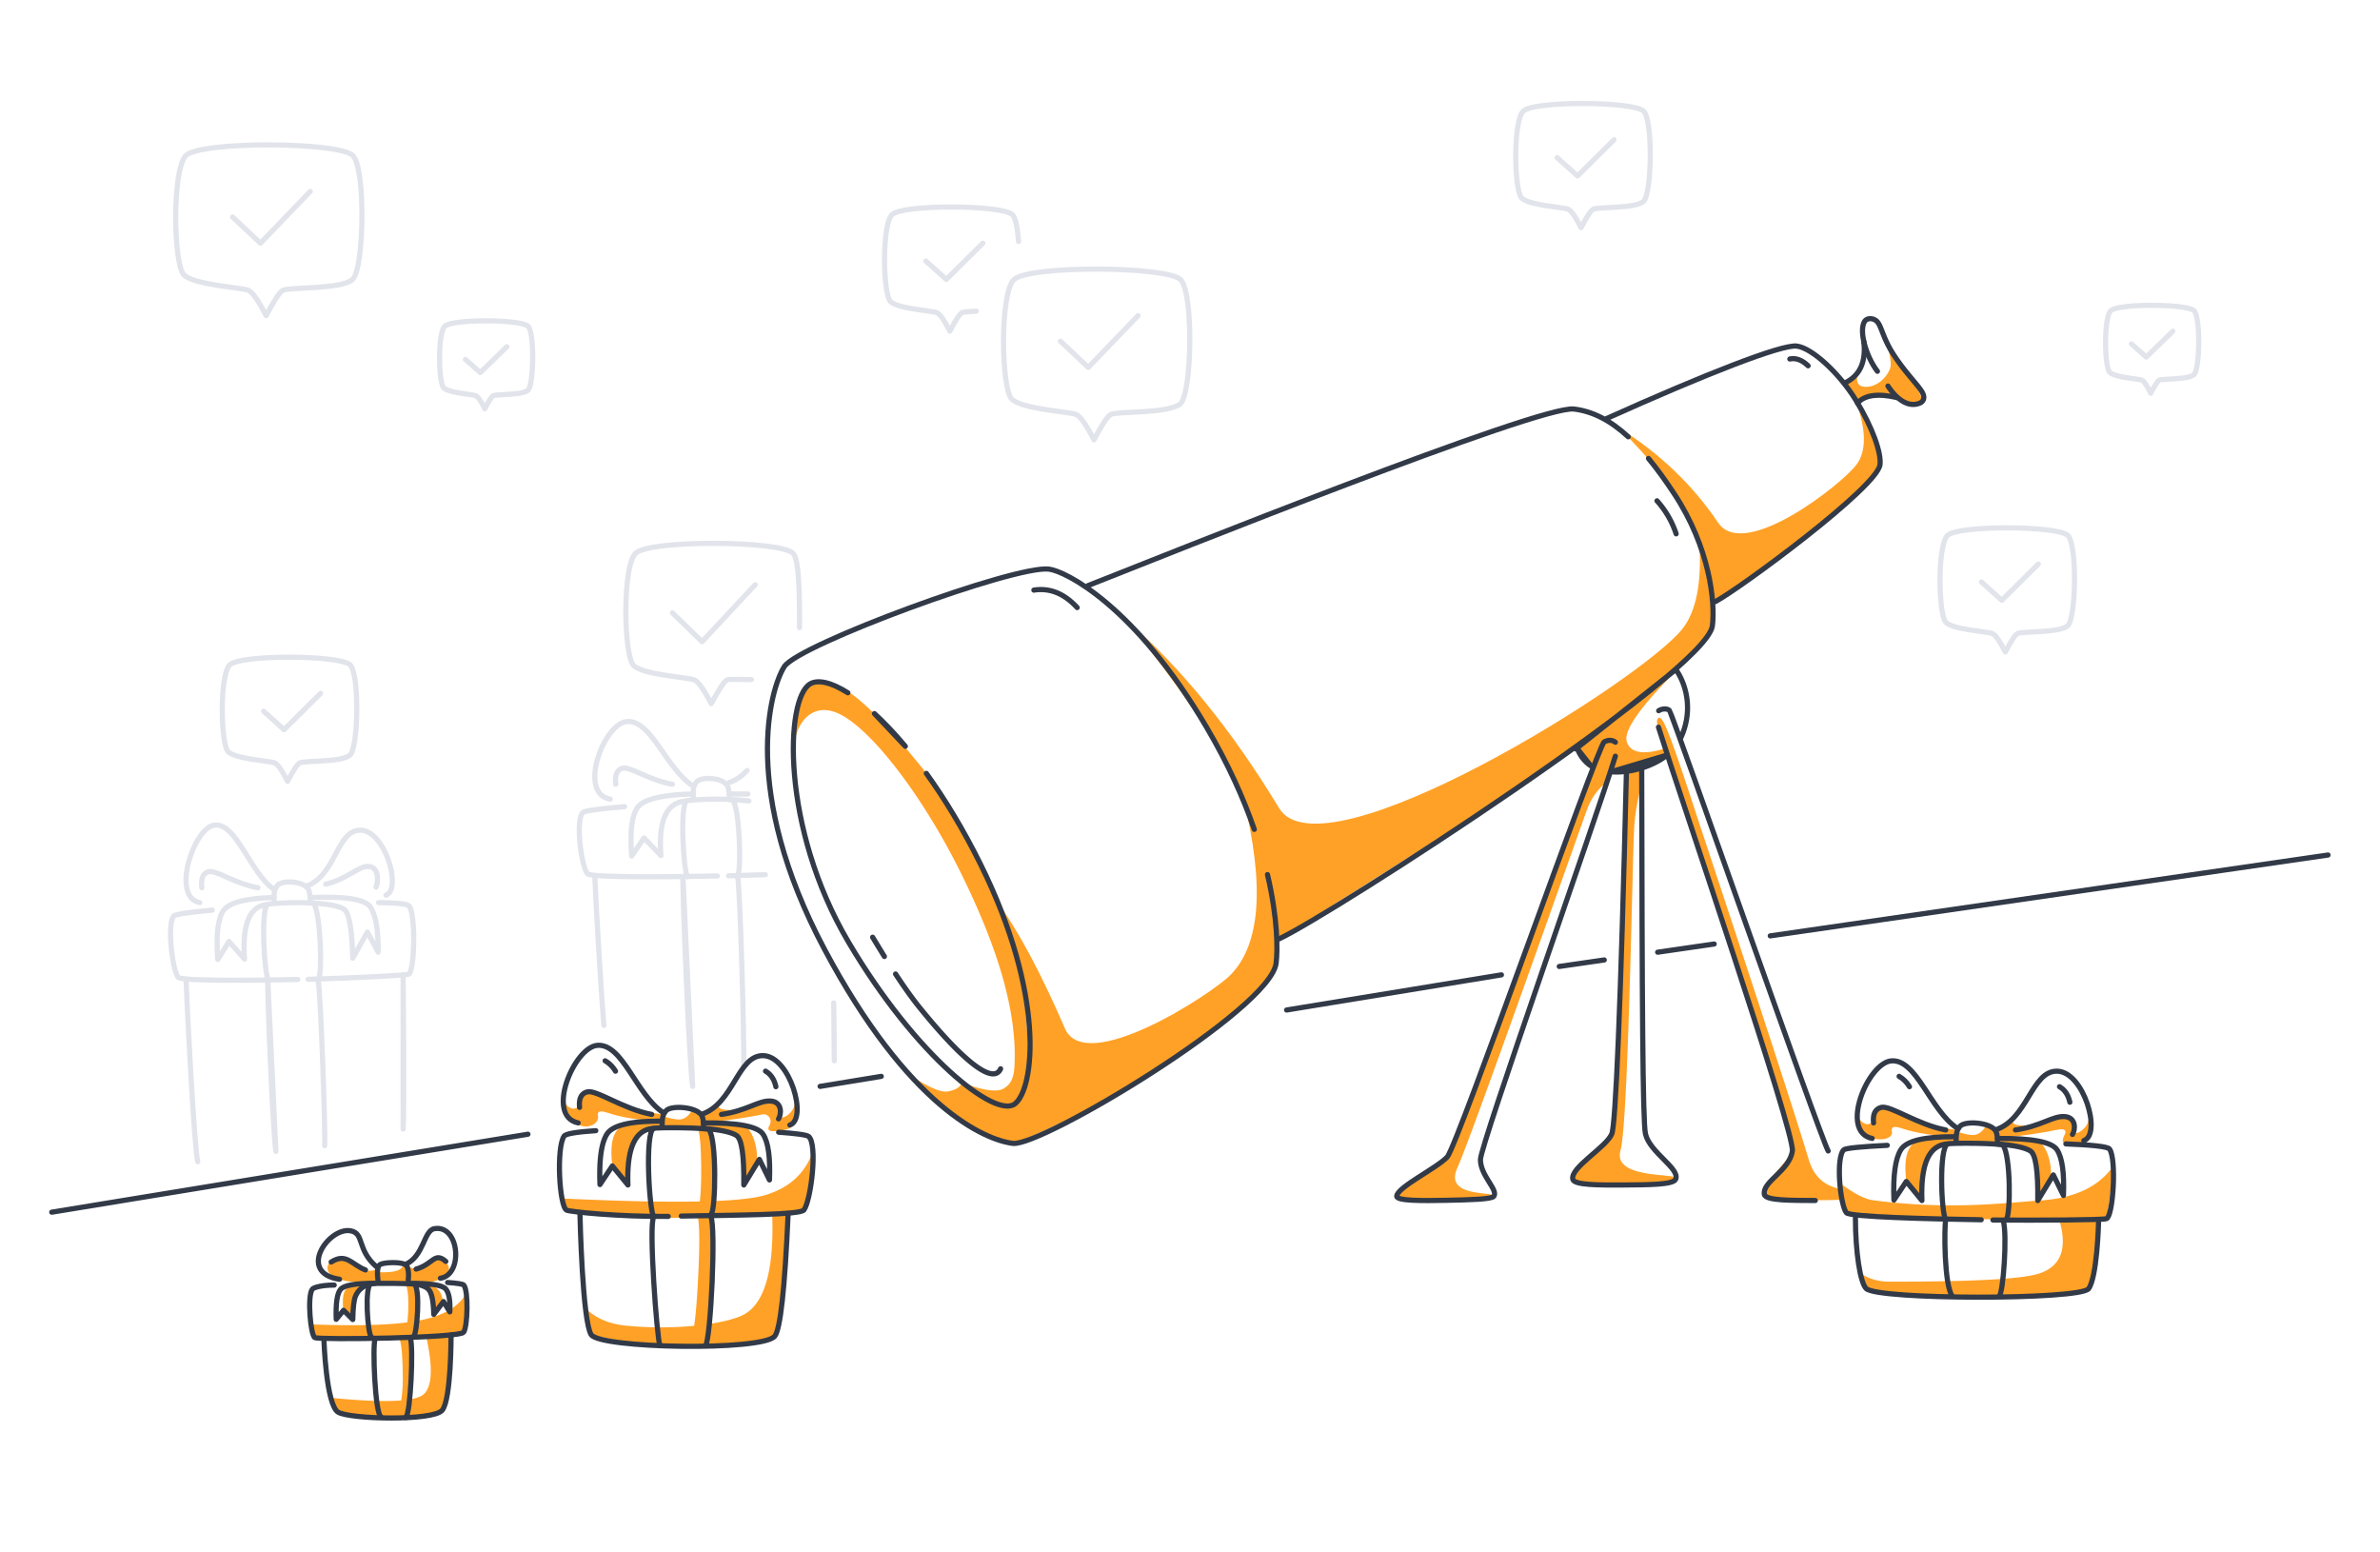 <svg width="460" height="300" fill="none" xmlns="http://www.w3.org/2000/svg"><path fill-rule="evenodd" clip-rule="evenodd" d="M185.945 209.227c-.37.884-1.294 1.451-2.772 1.7-1.478.249-4.328-1.083-8.55-3.995 7.278 6.52 11.559 10.166 12.846 10.937 4.604 2.76 7.566 3.088 8.298 3.088.807 0 16.311-6.626 29.177-15.097 11.964-7.877 21.383-17.585 21.383-18.965 0-1.167.502-8.478-1.01-16.39-.642-3.356-2.33-8.831-5.064-16.425 4.21 16.937 3.407 28.373-2.411 34.307-3.65 3.721-28.02 19.577-32.012 10.36-4.728-10.915-9.139-19.126-13.232-24.633 3.871 11.923 5.979 19.59 6.325 23.002 1.133 11.192-1.667 16.02-3.156 16.342-2.17.469-5.444-.941-9.822-4.231ZM313.027 82.758c5.992 6.079 10.025 11.067 12.1 14.965 2.075 3.897 4.034 10.165 5.877 18.802 8.697-6.023 14.608-10.242 17.734-12.657 9.995-7.721 14.625-12.592 14.625-14.075 0-2.179-1.517-6.16-4.55-11.945 1.91 5.408 1.91 9.39 0 11.945-2.866 3.833-21.715 18.65-26.727 11.231-4.939-7.312-11.292-13.4-19.059-18.266ZM359.013 72.299l-2.519 1.743 2.519 3.455c1.406-.67 2.573-1.043 3.502-1.121.928-.078 2.327.079 4.196.472 2.463 1.192 4.034 1.536 4.714 1.034.679-.502-1.634-4.472-6.94-11.911.892 2.674 1.154 4.462.786 5.363-.79 1.94-2.59 3.187-4.03 3.38-1.87.252-2.612-.553-2.228-2.415Z" fill="#FFA126"/><path fill-rule="evenodd" clip-rule="evenodd" d="M217.576 119.717c10.081 12.5 16.799 22.325 20.155 29.473 3.357 7.148 6.521 17.896 9.492 32.244 24.951-15.595 42.108-26.595 51.471-33 21.851-14.946 32.143-26.017 32.273-27.506.233-2.663-.61-8.003-2.527-16.022.501 7.718-.603 13.275-3.312 16.67-8.042 10.079-69.513 48.493-77.905 34.6-9.102-15.065-18.984-27.219-29.647-36.459ZM323.959 129.652l-19.063 15.073c.513 1.062.943 1.782 1.289 2.161s.914.75 1.703 1.114l2.165-4.63c1.649-.652 2.474-.471 2.474.543 0 1.015-.384 2.758-1.153 5.229 2.387.115 4.363-.122 5.931-.709 1.567-.586 3.198-1.425 4.893-2.516l-.647-1.192c-4.056 1.191-6.431.74-7.124-1.355-.693-2.095 2.485-6.667 9.532-13.718Z" fill="#FFA126"/><path fill-rule="evenodd" clip-rule="evenodd" d="M310.715 150.999c2.016-4.801 2.515-7.323 1.497-7.568-1.018-.244-1.733-.244-2.144 0-19.402 52.889-29.518 79.604-30.348 80.145-1.245.812-9.761 6.771-9.761 7.597 0 .826 18.775 1.03 18.775 0s-9.726.342-7.05-5.504c2.677-5.847 23.884-66.08 25.093-69.327a11.788 11.788 0 0 1 3.938-5.343ZM320.544 140.521c.692 1.11 26.677 79.965 25.879 81.899-.797 1.933-6.558 7.192-5.415 8.386.789.824 9.525 1.359 14.857 1.025.021-1.025.021-1.025.021-2.038-2.343-.429-5.059-1.603-6.28-5.661-2.479-8.236-9.354-29.389-20.907-64.215-1.801-5.43-5.411-16.816-7.036-20.105-1.167-2.361-1.812-.4-1.119.709ZM185.945 209.227c4.373 2.932 7.231 4.421 8.573 4.469 1.805.064 3.168-2.511 3.442-3.629 1.683-6.875-.042-21.197-2.654-28.947-3.256-9.662-10.926-24.921-15.008-30.12-13.482-17.172-19.63-20.968-23.712-18.844-4.124 2.146-2.288 20.337-3.035 15.577-1.012-6.449 2.552-12.589 8.519-9.84 6.366 2.932 16.488 16.187 23.875 31.273 6.224 12.711 10.588 25.244 10.155 36.338-.079 2.026-.302 3.88-2.238 4.909-1.291.686-3.93.291-7.917-1.186ZM317.304 148.434l-2.877.737c-1.664 45.384-2.647 68.587-2.948 69.608-.242.82-2.636 3.159-4.569 5.229-1.681 1.801-2.951 3.392-2.951 3.687 0 .234 3.018 1.196 6.457 1.305 5.877.185 13.543-.661 13.543-1.305 0-1.021-12.311.18-10.751-5.357 1.561-5.537 2.31-58.267 2.674-62.865.375-4.728 1.422-7.375 1.422-8.825v-2.214ZM112.98 252.638l1.273 5.28c5.55 1.281 9.783 1.997 12.698 2.147 12.744.659 22.03-.724 22.774-1.832 1-1.489 1.867-9.382 2.603-23.68l2.766-.502c.817-1.188 1.376-2.614 1.676-4.276.299-1.662.459-4.222.479-7.679-1.426 4.461-4.54 7.411-9.341 8.85-4.801 1.438-17.764 1.662-38.889.673v2.202c7.638.915 13.82 1.415 18.544 1.501 4.724.086 11.95-.171 21.679-.769.414 10.933-1.465 17.457-5.638 19.57-3.087 1.564-12.135 3.052-22.482 2.072-3.444-.326-6.158-1.512-8.142-3.557Z" fill="#FFA126"/><path fill-rule="evenodd" clip-rule="evenodd" d="m355.352 228.413 1.496 5.936c11.432.723 20.006 1.138 25.723 1.246 5.716.108 13.934.009 24.653-.296l1.381-10.194c-2.799 4.172-7.58 6.467-14.342 6.887-5.802.361-17.354 1.954-32.292-.06-1.65-.222-3.857-1.396-6.619-3.519ZM398.08 235.992l7.525-.355c.041 3.759-.068 6.534-.326 8.323a16.235 16.235 0 0 1-1.604 5.082c-3.611.949-10.646 1.423-21.105 1.423s-17.771-.474-21.937-1.423l-1.083-2.978c1.671 1.078 3.556 1.617 5.654 1.617 15.173 0 25.564-.422 29.038-1.617 4.073-1.403 5.353-4.76 3.838-10.072ZM90.289 249.613l-.675 7.836-2.435.559c-.151 8.465-.72 13.304-1.705 14.517-1.478 1.819-17.746 1.453-19.59.587-1.229-.577-1.978-1.584-2.249-3.02 10.645 1.063 16.753.823 18.325-.72 1.572-1.542 1.72-5.184.447-10.924l-21.558.121-.472-2.63c9.723.369 16.802.079 21.236-.869 4.434-.948 7.326-2.767 8.676-5.457ZM134.867 218.058c1.152-.09 1.876.048 2.171.414.442.548 1.115 6.664 1.115 8.486 0 1.821-.272 7.427-.694 7.671-.281.163-1.225.308-2.831.436.598-1.459.898-4.375.898-8.749 0-4.374-.22-7.126-.659-8.258ZM134.832 235.064l2.557.05c.234 5.729.293 10.273.176 13.632-.117 3.359-.506 7.19-1.167 11.494l-3.565-.003c.906-.167 1.572-3.998 1.999-11.491.427-7.494.427-12.054 0-13.682ZM153.732 211.492c.549 2.35.549 4.022 0 5.016-.824 1.492-.747 1.68-3.33 2.034-2.583.354-1.834-.759-1.641-1.137.594-1.158-.399-2.27-1.435-2.046-2.665.576-6.454 1.123-11.367 1.64l-.434-1.64c.753-.239 1.343-.466 1.771-.679.429-.213.982-.556 1.661-1.028-.2.673.935.954 3.403.843 3.704-.165 6.72-2.336 7.599-1.335.587.668.88 1.614.88 2.839.705 0 1.39-.383 2.053-1.15.664-.767.944-1.886.84-3.357ZM133.782 214.496c.803.149 1.294.437 1.474.864.179.427.414 1.307.703 2.64l-7.796-.074v-2.236c1.824.61 3.089.788 3.796.534.708-.254 1.315-.83 1.823-1.728Z" fill="#FFA126"/><path fill-rule="evenodd" clip-rule="evenodd" d="M135.959 216.996c2.221-.043 3.766-.042 4.637.004 1.518.078 2.741-.031 3.561.686 2.287 1.999 2.529 6.959 1.756 8.01-.514.701-1.1 1.802-1.756 3.304-.202-6.041-.705-9.194-1.509-9.458-.804-.264-3.034-.759-6.689-1.485v-1.061ZM128.163 216.668l-.204 1.389c-2.822.087-4.585.921-5.291 2.503-.706 1.581-1.14 4.394-1.302 8.439l-3.015-3.687c-.589-4.78.292-7.415 2.643-7.907a34.969 34.969 0 0 1 7.169-.737Z" fill="#FFA126"/><path fill-rule="evenodd" clip-rule="evenodd" d="M128.163 215.36v1.309c-4.373-.133-7.973-.683-10.799-1.651-.856-.294-2.027-.519-1.796.631.352 1.757-2.568 2.808-4.263 1.348-1.129-.974-1.892-2.384-2.286-4.229.311.707.769 1.171 1.376 1.394.607.223 1.228-.013 1.863-.707-.064-1.637.349-2.455 1.241-2.455 1.338 0 6.239 2.229 7.954 3 1.144.514 3.38.967 6.71 1.36ZM403.827 214.494c.549 2.35.549 4.022 0 5.016-.823 1.492-.827 1.311-3.409 1.665-2.583.354-1.556-1.548-1.363-1.926.594-1.158-.598-1.112-1.634-.888-2.665.576-6.453 1.123-11.366 1.64l-.434-1.64c.752-.239 1.343-.466 1.771-.679.429-.213.982-.556 1.66-1.028-.199.673.935.954 3.404.843 3.703-.165 6.72-2.336 7.599-1.335.586.668.879 1.614.879 2.839.706 0 1.391-.383 2.054-1.15.663-.767.943-1.886.839-3.357ZM383.878 217.496c.802.149 1.293.437 1.473.864.18.427.415 1.307.704 2.64l-7.796-.074v-2.236c1.823.61 3.089.788 3.796.534.708-.254 1.315-.83 1.823-1.728Z" fill="#FFA126"/><path fill-rule="evenodd" clip-rule="evenodd" d="M386.056 219.998c2.221-.043 3.766-.042 4.636.004 1.519.078 2.742-.031 3.562.686 2.287 1.999 2.528 6.958 1.756 8.01-.515.7-1.1 1.802-1.756 3.304-.202-6.041-.705-9.194-1.509-9.458-.804-.264-3.034-.759-6.689-1.485v-1.061ZM378.259 219.67l-.204 1.389c-2.822.087-4.586.921-5.291 2.503-.706 1.581-1.14 4.394-1.302 8.439l-3.016-3.687c-.588-4.78.293-7.415 2.644-7.907 2.35-.491 4.74-.737 7.169-.737Z" fill="#FFA126"/><path fill-rule="evenodd" clip-rule="evenodd" d="M378.259 218.36v1.309c-4.373-.133-7.972-.683-10.799-1.651-.856-.294-2.026-.519-1.796.631.352 1.757-3.478 2.06-5.173.599-1.129-.974-1.588-2.134-1.376-3.48.311.707.77 1.171 1.376 1.394.607.223 1.228-.013 1.863-.707-.064-1.637.349-2.455 1.241-2.455 1.338 0 6.239 2.229 7.955 3 1.143.514 3.38.967 6.709 1.36ZM78.658 244.609c1.063.616 2.022.708 2.876.275 1.281-.649 1.689-1.907 3.16-1.682 1.473.225 2.622 1.682 1.8 2.855-.824 1.172-1.152 1.041-2.443 1.503-.86.308-2.558.398-5.091.27l-.302-3.221ZM80.047 248.162c1.894.326 3.017.98 3.371 1.964.354.984.529 2.2.524 3.647l1.734-1.867c-.17-1.618-.675-2.641-1.518-3.068-.843-.428-2.213-.653-4.111-.676Z" fill="#FFA126"/><path fill-rule="evenodd" clip-rule="evenodd" d="M78.06 244.303c.477.257.745.69.807 1.298.061.608.061 1.37 0 2.286l-5.828.111-.032-2.217c.38.119 1.246.119 2.597 0 1.351-.12 2.17-.613 2.457-1.478ZM73.007 245.104l-.047 2.782c-3.568.034-6.014-.189-7.338-.67-1.986-.721-2.496-1.555-2.27-2.607.227-1.052 2.995-2.364 5.374-.308 1.587 1.371 3.014 1.639 4.281.803ZM71.909 248.162c-1.742.458-2.803 1.403-3.183 2.835-.381 1.433-.571 2.767-.571 4.002l-1.76-1.492c-.336-2.695-.033-4.252.908-4.669.942-.418 2.477-.643 4.606-.676ZM78.061 248l2.19.463c.352 1.671.515 3.125.49 4.362-.026 1.237-.257 3.06-.694 5.47l-.89.28c.348 3.205.454 6.131.319 8.778-.136 2.647-.506 4.853-1.11 6.618-1.19.096-1.785.096-1.785 0 0-.068 1.272-2.152 1.272-7.45 0-3.904-.207-6.5-.62-7.787l.62-.159c.676-1.261 1.03-3.298 1.06-6.112.03-2.814-.253-4.302-.852-4.463Z" fill="#FFA126"/><path clip-rule="evenodd" d="M67.692 128.502c-1.83-1.939-21.327-2.065-23.307 0-1.98 2.066-1.726 15.35-.282 16.77 1.444 1.421 7.948 1.755 8.95 2.147.6.236 1.444 1.429 2.528 3.581 1.111-2.136 1.894-3.325 2.348-3.566.903-.48 8.073-.091 9.7-1.496 1.627-1.405 1.893-15.496.063-17.436Z" stroke="#E1E4EA" stroke-linejoin="round"/><path d="M38.223 224.502c-.68-2.495-2.113-30.558-2.263-35.206m41.96-.864c.006.339.246 26.439 0 29.753v-29.753ZM62.75 221.401c.167-3.578-.823-30.405-1.269-31.969m-9.713.105c-.17 1.092.935 28.968 1.557 32.966l-1.557-32.966Z" stroke="#E1E4EA" stroke-linecap="round" stroke-linejoin="round"/><path d="M57.55 189.28c-8.79.184-22.581.348-23.147-.445-1.143-1.602-2.152-10.488-.784-11.84.34-.335 3.227-.734 7.398-1.116m32.156-1.447c3.109 0 5.6.213 5.925.678 1.296 1.856 1.018 12.52-.09 13.14-.484.271-11.804.778-19.452 1.001M52.97 174.432c-.058-2.236.13-2.449.519-3.166.686-1.262 5.127-1.1 6.08.539.359.618.378 1.727.391 2.508M52.96 171.883c-4.654-3.211-7.246-12.968-11.535-12.43-3.96.497-8.448 13.919-2.8 14.979M59.3 171.218c5.712-2.175 5.713-10.691 10.278-10.786 4.768-.099 8.199 11.317 5.023 12.568" stroke="#E1E4EA" stroke-linecap="round" stroke-linejoin="round"/><path d="M49.862 171.554c-4.723-.838-8.197-3.592-9.675-3.071-.986.347-1.378 1.371-1.175 3.071M62.96 170.867c4.33-1.042 6.242-3.525 8.284-3.433 2.043.092 1.884 3.061 1.428 3.998M61.602 189.021c.695-.842.374-12.447-.928-14.366-.293-.432-8.468-.148-8.924.103-1.43.786-.624 13.707.113 14.674" stroke="#E1E4EA" stroke-linecap="round" stroke-linejoin="round"/><path d="M59.96 173.451c6.665-.293 10.527.303 11.587 1.788 1.06 1.485 1.578 4.413 1.552 8.782l-2.094-3.907-2.829 5.057c-.132-5.727-.717-8.901-1.755-9.521-1.038-.621-3.179-1.002-6.424-1.142M52.96 173.432c-5.64.152-8.945 1.059-9.916 2.723-.972 1.663-1.29 4.756-.955 9.277l2.168-3.492 3.008 3.399c-.49-6.736.974-10.251 4.393-10.545M116.722 198.172c-.755-9.245-1.641-25.443-1.762-28.875m46.18 24.527c.065 4.165.109 8.235.109 11.176l-.109-11.176ZM143.725 205.899c.182-3.578-.682-34.903-1.168-36.467m-10.553.105c-.187 1.093 1.204 36.408 1.875 40.404l-1.875-40.404ZM138.643 169.28c-9.538.184-24.503.348-25.117-.444-1.241-1.603-2.335-10.489-.851-11.841.368-.335 3.502-.734 8.028-1.116m27.224 13.146c-2.454.089-4.919.168-7.108.226M133.971 154.432c-.059-2.236.129-2.449.518-3.166.685-1.262 5.127-1.1 6.079.539.36.618.379 1.727.392 2.508M133.96 151.883c-5.202-3.211-8.098-12.968-12.892-12.43-4.426.497-9.442 13.919-3.129 14.979M140.96 151.218c1.43-.5 2.531-1.336 3.44-2.327" stroke="#E1E4EA" stroke-linecap="round" stroke-linejoin="round"/><path d="M129.96 151.554c-4.766-.838-8.27-3.592-9.762-3.071-.995.347-1.39 1.371-1.186 3.071M142.602 169.021c.695-.842.374-12.447-.928-14.366-.293-.432-8.468-.148-8.924.103-1.429.786-.624 13.707.113 14.674" stroke="#E1E4EA" stroke-linecap="round" stroke-linejoin="round"/><path d="M144.739 154.778a46.989 46.989 0 0 0-3.737-.271m-.042-1.057c1.315-.011 2.507-.011 3.574-.001l-3.574.001ZM133.96 153.432c-6.152.152-9.758 1.059-10.818 2.723-1.06 1.663-1.407 4.756-1.042 9.277l2.365-3.492 3.282 3.399c-.535-6.736 1.062-10.251 4.792-10.545M50.96 137.456 54.904 141l7.056-7" stroke="#E1E4EA" stroke-linecap="round" stroke-linejoin="round"/><path clip-rule="evenodd" d="M317.692 21.502c-1.829-1.94-21.327-2.065-23.307 0-1.98 2.066-1.726 15.35-.282 16.77s7.948 1.755 8.949 2.147c.602.236 1.445 1.43 2.529 3.581 1.111-2.136 1.894-3.325 2.348-3.566.903-.48 8.073-.091 9.7-1.496 1.627-1.406 1.893-15.496.063-17.436Z" stroke="#E1E4EA" stroke-linejoin="round"/><path d="M300.96 30.456 304.904 34l7.056-7" stroke="#E1E4EA" stroke-linecap="round" stroke-linejoin="round"/><path clip-rule="evenodd" d="M399.692 103.502c-1.829-1.939-21.327-2.065-23.307 0-1.98 2.066-1.726 15.35-.282 16.77 1.444 1.421 7.948 1.755 8.949 2.147.602.236 1.445 1.429 2.529 3.581 1.111-2.136 1.894-3.325 2.348-3.566.903-.48 8.073-.091 9.7-1.496 1.627-1.405 1.893-15.496.063-17.436Z" stroke="#E1E4EA" stroke-linejoin="round"/><path d="m382.96 112.456 3.944 3.544 7.056-7" stroke="#E1E4EA" stroke-linecap="round" stroke-linejoin="round"/><path clip-rule="evenodd" d="M424.082 60.064c-1.266-1.374-14.765-1.463-16.135 0-1.371 1.463-1.196 10.873-.196 11.879 1 1.006 5.503 1.243 6.196 1.52.416.167 1 1.013 1.751 2.537.769-1.513 1.311-2.355 1.625-2.526.625-.34 5.589-.064 6.716-1.06 1.126-.995 1.31-10.976.043-12.35Z" stroke="#E1E4EA" stroke-linejoin="round"/><path d="M411.96 66.468 414.828 69l5.132-5" stroke="#E1E4EA" stroke-linecap="round" stroke-linejoin="round"/><path clip-rule="evenodd" d="M102.082 63.064c-1.266-1.374-14.765-1.463-16.135 0-1.371 1.463-1.196 10.873-.196 11.879 1 1.006 5.503 1.243 6.196 1.52.416.167 1 1.013 1.75 2.537.77-1.513 1.312-2.355 1.626-2.526.625-.34 5.589-.064 6.716-1.06 1.126-.995 1.31-10.976.043-12.35Z" stroke="#E1E4EA" stroke-linejoin="round"/><path d="M89.96 69.468 92.828 72l5.132-5M196.857 46.662c-.168-2.468-.547-4.505-1.164-5.16-1.83-1.94-21.327-2.065-23.307 0-1.98 2.066-1.727 15.35-.283 16.77 1.445 1.42 7.948 1.755 8.95 2.147.601.236 1.444 1.43 2.529 3.581 1.111-2.136 1.893-3.325 2.347-3.566.317-.168 1.403-.23 2.751-.3" stroke="#E1E4EA" stroke-linecap="round" stroke-linejoin="round"/><path d="M178.96 50.456 182.904 54l7.056-7" stroke="#E1E4EA" stroke-linecap="round" stroke-linejoin="round"/><path clip-rule="evenodd" d="M228.205 54.066c-2.533-2.667-29.53-2.84-32.272 0-2.741 2.84-2.39 21.105-.39 23.058 1.999 1.953 11.005 2.414 12.391 2.952.833.324 2 1.965 3.501 4.924 1.539-2.937 2.623-4.571 3.251-4.903 1.251-.66 11.179-.125 13.431-2.057 2.253-1.933 2.621-21.308.088-23.975Z" stroke="#E1E4EA" stroke-linejoin="round"/><path d="M204.96 65.937 210.338 71l9.622-10" stroke="#E1E4EA" stroke-linecap="round" stroke-linejoin="round"/><path clip-rule="evenodd" d="M68.205 30.066c-2.533-2.667-29.53-2.84-32.272 0-2.741 2.84-2.39 21.106-.39 23.058 2 1.953 11.005 2.414 12.39 2.952.834.324 2 1.965 3.502 4.924 1.54-2.937 2.623-4.571 3.251-4.903 1.25-.66 11.179-.125 13.431-2.058 2.253-1.932 2.621-21.307.088-23.974Z" stroke="#E1E4EA" stroke-linejoin="round"/><path d="M44.96 41.937 50.338 47l9.622-10M154.54 121.282c0-5.626-.018-13.064-1.237-14.342-2.393-2.505-27.89-2.667-30.479 0-2.589 2.668-2.258 19.827-.369 21.662 1.888 1.834 10.393 2.267 11.703 2.773.786.304 1.889 1.846 3.307 4.625 1.453-2.759 2.476-4.294 3.07-4.606.358-.188 2.649-.064 4.698-.064" stroke="#E1E4EA" stroke-linecap="round" stroke-linejoin="round"/><path d="m129.96 118.43 5.736 5.57 10.264-11" stroke="#E1E4EA" stroke-linecap="round" stroke-linejoin="round"/><path d="M242.428 160.278c-2.052-5.92-5.019-12.599-9.273-19.818-13.774-23.373-27.192-30.085-30.419-30.481-6.559-.805-48.396 14.599-51.134 18.827-2.738 4.229-8.502 24.062 7.723 54.583 16.225 30.521 30.976 36.897 36.442 37.568 5.465.671 49.775-25.841 50.88-34.834.296-2.411.358-8.484-1.673-17.117" stroke="#323A48" stroke-linecap="round" stroke-linejoin="round"/><path d="M247.223 181.433c10.355-4.852 82.643-51.533 83.745-60.506.559-4.558-.474-15.026-7.386-25.521-1.711-2.6-3.359-4.865-4.971-6.816m-108.345 24.581c14.602-5.766 87.359-34.937 93.945-34.129 3.614.444 7.015 2.169 10.49 5.37m8.853 45.241-18.975 15.072" stroke="#323A48" stroke-linecap="round" stroke-linejoin="round"/><path d="M331.54 116.26c4.616-2.44 31.283-22.06 31.824-26.466.275-2.239-1.41-7.13-4.646-12.426-3.235-5.297-8.53-10.133-11.443-10.49-2.913-.358-17.67 5.43-36.728 13.99M179.038 149.454c3.508 4.862 7.071 10.7 10.439 17.485 12.639 25.463 10.435 43.411 6.694 46.368-3.742 2.957-19.143-9.182-32.195-31.281-13.052-22.098-12.241-47.049-7.39-49.87 1.524-.886 4.09-.295 7.285 1.722m5.131 4.015c1.9 1.744 3.911 3.856 5.978 6.327l-5.978-6.327Z" stroke="#323A48" stroke-linecap="round" stroke-linejoin="round"/><path d="M356.495 74.043c2.966-1.395 4.211-4.086 3.736-8.072M359.014 77.883c1.411-1.566 3.977-1.91 7.698-1.034" stroke="#323A48" stroke-linecap="round" stroke-linejoin="round"/><path d="M362.863 71.748c-2.067-2.694-3.596-7.542-2.535-9.534.465-.873 1.852-.807 2.535 0 .843.998 1.072 3.194 3.225 6.47 2.29 3.487 4.58 5.636 5.437 7.127.578 1.003.262 1.764-.443 2.072-2.002.874-4.269-.37-6.185-3.278M173.095 188.225c1.754 2.666 3.323 4.854 4.709 6.563 8.838 10.898 14.265 14.75 15.589 11.751m-24.732-25.42a327.956 327.956 0 0 0 2.27 3.721l-2.27-3.721ZM324.885 142.525c2.231-4.87 1.265-9.705-.791-12.873m-19.198 15.073a6.878 6.878 0 0 0 2.579 3.275l-2.579-3.275Zm6.479 4.417c3.822.337 8.368-1.185 10.824-3.225l-10.824 3.225Z" stroke="#323A48" stroke-linecap="round" stroke-linejoin="round"/><path d="M312.213 146.128c-3.934 12.702-26.079 75.159-26.079 77.967 0 3.108 3.461 5.822 2.601 7.08-.405.593-4.69.683-9.014.776-4.845.103-9.761.127-9.761-.776 0-1.71 7.794-5.454 9.761-7.597 1.966-2.143 29.12-79.54 30.332-80.207.794-.437 1.619-.392 2.16.062M320.584 137.344c.682-.454 1.727-.451 2.088-.036.554.637 29.124 82.397 30.674 85.112m-2.494 9.572c-4.428-.039-9.636.077-9.843-1.186-.409-2.492 4.862-4.522 5.415-8.386.505-3.525-21.944-69.297-25.879-81.899M317.305 148.434c.083 45.102.188 68.378.727 70.695.84 3.605 6.771 6.717 5.826 8.776-.471 1.027-5.127 1.058-9.898 1.086-4.79.029-9.694.051-9.969-1.086-.549-2.27 6.402-6.131 7.531-8.776.729-1.709 1.737-24.619 2.83-70.04M248.668 195.183l41.522-6.796M10 234.251l92.035-15.065L10 234.251Zm148.51-24.31 11.819-1.934-11.819 1.934ZM301.368 186.767l8.7-1.261M320.388 184.01l10.928-1.584M342.151 180.855 449.96 165.23M85.117 247.017c4.502-.689 3.685-10.405-1.151-9.582-2.077.353-2.02 5.283-5.541 6.888M72.7 244.747c-3.773-3.33-2.235-6.395-4.934-6.897-4.215-.786-10.456 8.125-2.145 9.366" stroke="#323A48" stroke-linecap="round" stroke-linejoin="round"/><path clip-rule="evenodd" d="M86.158 249.098c.63.76.888 2.231.777 4.414l-1.222-1.988L83.836 254c-.056-2.652-.414-4.286-1.074-4.902-.66-.617-1.927-.983-3.802-1.098 4.169-.029 6.568.337 7.198 1.098Z" stroke="#323A48" stroke-linecap="round" stroke-linejoin="round"/><path d="M79.92 258.295c.674-.376 1.356-9.192.188-10.107-.263-.206-7.932-.234-8.367-.127-1.361.337-.665 9.772 0 10.234" stroke="#323A48" stroke-linecap="round" stroke-linejoin="round"/><path clip-rule="evenodd" d="M65.775 249.219c-.636.835-.9 2.747-.791 5.736l1.415-1.75 1.784 1.794c.04-2.313.222-3.832.543-4.559.79-1.785 2.452-2.385 3.767-2.441-3.842-.022-6.082.385-6.718 1.22Z" stroke="#323A48" stroke-linecap="round" stroke-linejoin="round"/><path d="M62.61 258.94s.412 12.613 2.761 13.973c2.35 1.361 18.359 1.734 20.103-.389 1.745-2.122 1.706-14.516 1.706-14.516" stroke="#323A48" stroke-linecap="round" stroke-linejoin="round"/><path d="M72.493 258.734c-.527 1.325-.009 14.336 1.108 15.013m4.824.176c.952-.781 1.503-13.677.885-15.348" stroke="#323A48" stroke-linecap="round" stroke-linejoin="round"/><path d="M64.595 248.336c-2.477 0-3.97.48-4.218.779-1.035 1.248-.36 8.908.468 9.373.827.465 28 .097 28.77-1.039.769-1.136.95-8.041.02-9.113-.18-.206-1.346-.373-3.12-.498M70.634 245.412c-2.666-1.002-3.683-3.411-6.627-1.527M80.426 245.245c3.29-.911 3.533-3.415 5.741-1.479M405.606 236.119c-.01.595-.303 10.727-1.93 12.924-1.628 2.196-40.849 2.172-42.995-.038-1.164-1.198-2.063-7.03-2.069-13.656" stroke="#323A48" stroke-linecap="round" stroke-linejoin="round"/><path d="M376.062 235.717c-.308 1.592-.308 12.636 1.265 14.748m9.08 0c.787-.652 1.559-11.801.797-14.465M382.927 235.715c-9.916-.157-25.47-.532-26.079-1.366-1.231-1.687-2.05-10.831-.46-12.162.394-.33 3.664-.626 8.38-.853m34.519-.279c4.782.182 8.088.501 8.438.991 1.395 1.953.7 12.868-.571 13.459-.556.258-13.335.333-21.966.26M378.056 220.84c.009-2.211.232-2.414.701-3.106.828-1.22 5.9-.883 6.933.774.389.626.373 1.722.361 2.494M378.259 218.001c-5.186-3.422-7.794-13.363-12.697-12.991-4.527.344-10.11 13.698-3.715 14.991M385.621 218.362c6.291-1.994 6.993-11.437 11.963-11.36 5.191.081 8.671 12.255 5.172 13.406" stroke="#323A48" stroke-linecap="round" stroke-linejoin="round"/><path d="M376.063 218.36c-5.497-1.024-10.719-4.815-12.468-4.359-1.165.304-1.659 1.304-1.48 3M389.541 218.361c4.95-.712 7.197-2.742 9.515-2.583 2.318.16 2.049 2.671 1.503 3.447M386.056 220.002c6.671-.061 10.51.67 11.518 2.191 1.007 1.521 1.422 4.465 1.243 8.831l-1.955-3.977-3.004 4.955c.067-5.728-.406-8.921-1.422-9.577-1.015-.657-3.142-1.112-6.38-1.366" stroke="#323A48" stroke-linecap="round" stroke-linejoin="round"/><path d="M387.762 235.638c.862-.807.879-12.346-.616-14.308-.336-.44-10.154-.501-10.71-.271-1.742.721-1.224 13.588-.373 14.579" stroke="#323A48" stroke-linecap="round" stroke-linejoin="round"/><path d="M377.845 219.672c-5.893-.046-9.377.79-10.452 2.506-1.075 1.716-1.52 4.96-1.337 9.732l2.391-3.596 3.015 3.687c-.264-7.11 1.393-10.757 4.973-10.942M367.056 208.002c.809.471 1.476 1.137 2 2M398.056 210.002c1.032.6 1.698 1.6 2 3M112.093 234.524c.011.714.479 20.722 2.161 23.395 1.681 2.674 32.998 3.215 35.471.315 1.099-1.289 1.967-9.192 2.603-23.71" stroke="#323A48" stroke-linecap="round" stroke-linejoin="round"/><path d="M137.38 235.07c1.023 1.975 0 23.723-1.022 24.996m-8.795.001c-.601-1.234-2.223-23.634-1.224-24.801M131.673 235.003c11.06-.196 23.031-.231 23.712-1.178 1.376-1.915 2.684-12.697.912-14.203-.368-.313-2.557-.596-5.808-.826m-35.336-.294c-3.454.221-5.779.56-6.116 1.04-1.56 2.216-.93 13.658.487 14.326.619.292 10 1.293 19.626 1.196M127.96 217.838c.01-2.211.232-2.414.702-3.106.827-1.22 5.9-.883 6.932.774.39.626.373 1.723.362 2.494M128.164 214.999c-5.187-3.422-7.795-13.363-12.697-12.991-4.528.344-10.111 13.698-3.716 14.991M135.525 215.36c6.291-1.994 6.993-11.437 11.963-11.36 5.192.081 8.672 12.255 5.173 13.406" stroke="#323A48" stroke-linecap="round" stroke-linejoin="round"/><path d="M125.967 215.36c-5.497-1.024-10.72-4.815-12.468-4.359-1.166.304-1.659 1.304-1.481 3M139.445 215.359c4.951-.712 7.197-2.742 9.515-2.583 2.318.16 2.049 2.671 1.504 3.447M135.96 217c6.671-.061 10.51.67 11.518 2.191 1.008 1.521 1.422 4.465 1.244 8.831l-1.956-3.977-3.004 4.955c.068-5.728-.406-8.921-1.422-9.577-1.015-.657-3.142-1.112-6.38-1.366" stroke="#323A48" stroke-linecap="round" stroke-linejoin="round"/><path d="M137.459 234.629c.862-.807 1.086-14.339-.41-16.3-.336-.441-10.153-.502-10.71-.272-1.741.721-.851 16.022 0 17.013" stroke="#323A48" stroke-linecap="round" stroke-linejoin="round"/><path d="M127.749 216.67c-5.893-.046-9.376.79-10.451 2.506-1.075 1.716-1.521 4.96-1.338 9.733l2.391-3.597 3.015 3.687c-.264-7.11 1.394-10.757 4.974-10.942M116.96 205c.81.471 1.476 1.137 2 2M147.96 207c1.032.6 1.699 1.6 2 3M199.826 114.038c3.068-.477 5.857.648 8.367 3.373M320.26 96.781a17.928 17.928 0 0 1 3.7 6.38M345.937 69.376c1.175-.244 2.35.193 3.526 1.31M73.074 247.561c-.222-1.719-.12-2.762.309-3.127.642-.547 4.7-.67 5.21.183.34.569.444 1.495.31 2.78" stroke="#323A48" stroke-linecap="round" stroke-linejoin="round"/></svg>